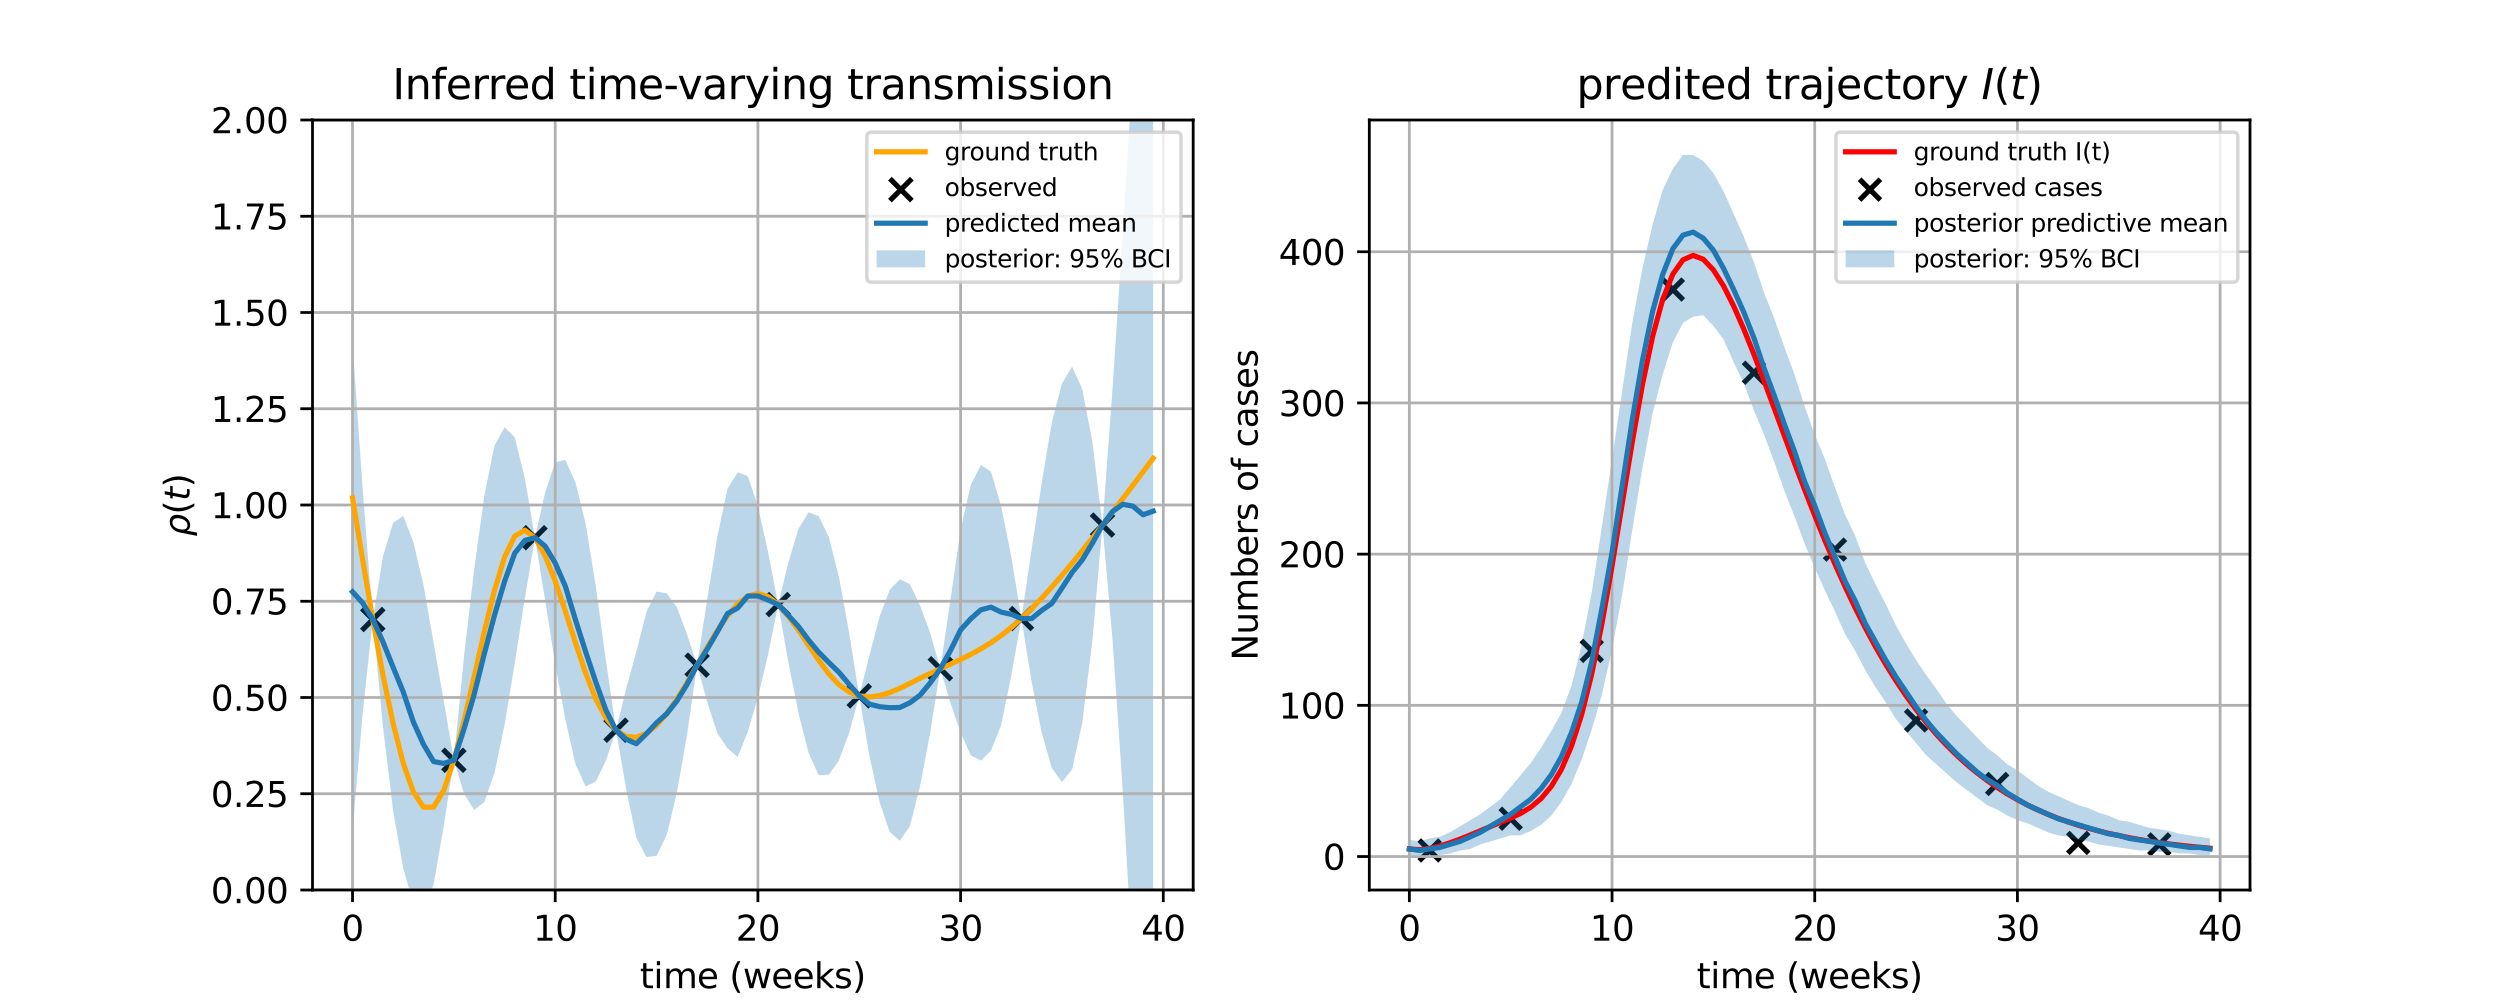 <?xml version="1.0" encoding="utf-8" standalone="no"?>
<!DOCTYPE svg PUBLIC "-//W3C//DTD SVG 1.1//EN"
  "http://www.w3.org/Graphics/SVG/1.1/DTD/svg11.dtd">
<svg xmlns:xlink="http://www.w3.org/1999/xlink" width="720pt" height="288pt" viewBox="0 0 720 288" xmlns="http://www.w3.org/2000/svg" version="1.1">
 <defs>
  <style type="text/css">*{stroke-linejoin: round; stroke-linecap: butt}</style>
 </defs>
 <g id="figure_1">
  <g id="patch_1">
   <path d="M 0 288 
L 720 288 
L 720 0 
L 0 0 
z
" style="fill: #ffffff"/>
  </g>
  <g id="axes_1">
   <g id="patch_2">
    <path d="M 90 256.32 
L 343.636 256.32 
L 343.636 34.56 
L 90 34.56 
z
" style="fill: #ffffff"/>
   </g>
   <g id="PathCollection_1">
    <defs>
     <path id="mdd9e8ba232" d="M -3.162 3.162 
L 3.162 -3.162 
M -3.162 -3.162 
L 3.162 3.162 
" style="stroke: #000000; stroke-width: 1.5"/>
    </defs>
    <g clip-path="url(#p75d916a84f)">
     <use xlink:href="#mdd9e8ba232" x="107.366" y="178.416" style="stroke: #000000; stroke-width: 1.5"/>
     <use xlink:href="#mdd9e8ba232" x="130.716" y="218.957" style="stroke: #000000; stroke-width: 1.5"/>
     <use xlink:href="#mdd9e8ba232" x="154.066" y="154.861" style="stroke: #000000; stroke-width: 1.5"/>
     <use xlink:href="#mdd9e8ba232" x="177.416" y="210.295" style="stroke: #000000; stroke-width: 1.5"/>
     <use xlink:href="#mdd9e8ba232" x="200.765" y="191.567" style="stroke: #000000; stroke-width: 1.5"/>
     <use xlink:href="#mdd9e8ba232" x="224.115" y="174.123" style="stroke: #000000; stroke-width: 1.5"/>
     <use xlink:href="#mdd9e8ba232" x="247.465" y="200.414" style="stroke: #000000; stroke-width: 1.5"/>
     <use xlink:href="#mdd9e8ba232" x="270.814" y="192.61" style="stroke: #000000; stroke-width: 1.5"/>
     <use xlink:href="#mdd9e8ba232" x="294.164" y="178.14" style="stroke: #000000; stroke-width: 1.5"/>
     <use xlink:href="#mdd9e8ba232" x="317.514" y="151.226" style="stroke: #000000; stroke-width: 1.5"/>
    </g>
   </g>
   <g id="PolyCollection_1">
    <path d="M 101.529 239.373 
L 101.529 239.373 
L 104.448 205.551 
L 107.366 178.416 
L 110.285 209.186 
L 113.204 233.424 
L 116.123 250.047 
L 119.041 260.272 
L 121.96 261.107 
L 124.879 254.778 
L 127.797 237.913 
L 130.716 218.957 
L 133.635 228.569 
L 136.554 233.286 
L 139.472 230.984 
L 142.391 222.701 
L 145.31 208.783 
L 148.228 191.134 
L 151.147 172.342 
L 154.066 154.861 
L 156.985 172.831 
L 159.903 191.337 
L 162.822 207.196 
L 165.741 220.096 
L 168.659 226.518 
L 171.578 225.072 
L 174.497 219.108 
L 177.416 210.295 
L 180.334 227.317 
L 183.253 241.234 
L 186.172 246.827 
L 189.09 246.499 
L 192.009 240.492 
L 194.928 228.409 
L 197.847 211.739 
L 200.765 191.567 
L 203.684 202.202 
L 206.603 211.208 
L 209.521 215.513 
L 212.44 218.009 
L 215.359 210.807 
L 218.278 200.889 
L 221.196 188.523 
L 224.115 174.123 
L 227.034 190.704 
L 229.952 205.339 
L 232.871 216.831 
L 235.79 223.275 
L 238.709 223.109 
L 241.627 218.972 
L 244.546 211.087 
L 247.465 200.414 
L 250.383 217.625 
L 253.302 230.972 
L 256.221 239.597 
L 259.14 242.174 
L 262.058 237.901 
L 264.977 226.431 
L 267.896 211.031 
L 270.814 192.61 
L 273.733 202.452 
L 276.652 211.006 
L 279.571 217.501 
L 282.489 219.08 
L 285.408 216.177 
L 288.327 208.825 
L 291.245 194.613 
L 294.164 178.14 
L 297.083 196.241 
L 300.002 210.994 
L 302.92 221.213 
L 305.839 225.239 
L 308.758 221.619 
L 311.676 208.299 
L 314.595 184.66 
L 317.514 151.226 
L 320.433 184.582 
L 323.351 227.7 
L 326.27 278.224 
L 329.189 330.247 
L 332.107 378.73 
L 332.107 378.73 
L 332.107 -81.171 
L 329.189 -28.988 
L 326.27 19.783 
L 323.351 67.227 
L 320.433 111.608 
L 317.514 151.226 
L 314.595 127.079 
L 311.676 111.978 
L 308.758 105.593 
L 305.839 110.455 
L 302.92 121.671 
L 300.002 139.142 
L 297.083 158.328 
L 294.164 178.14 
L 291.245 160.303 
L 288.327 145.73 
L 285.408 135.845 
L 282.489 133.904 
L 279.571 139.718 
L 276.652 152.501 
L 273.733 172.688 
L 270.814 192.61 
L 267.896 182.304 
L 264.977 174.388 
L 262.058 168.248 
L 259.14 166.83 
L 256.221 169.883 
L 253.302 177.608 
L 250.383 188.801 
L 247.465 200.414 
L 244.546 182.228 
L 241.627 166.186 
L 238.709 154.68 
L 235.79 148.612 
L 232.871 147.552 
L 229.952 152.3 
L 227.034 162.046 
L 224.115 174.123 
L 221.196 158.952 
L 218.278 145.819 
L 215.359 137.124 
L 212.44 136.012 
L 209.521 140.763 
L 206.603 154.477 
L 203.684 172.598 
L 200.765 191.567 
L 197.847 182.611 
L 194.928 174.83 
L 192.009 170.892 
L 189.09 170.38 
L 186.172 176.222 
L 183.253 187.737 
L 180.334 198.291 
L 177.416 210.295 
L 174.497 190.192 
L 171.578 168.708 
L 168.659 150.859 
L 165.741 138.964 
L 162.822 132.443 
L 159.903 133.11 
L 156.985 141.885 
L 154.066 154.861 
L 151.147 137.67 
L 148.228 125.907 
L 145.31 123.066 
L 142.391 128.367 
L 139.472 142.827 
L 136.554 164 
L 133.635 189.012 
L 130.716 218.957 
L 127.797 201.81 
L 124.879 185.166 
L 121.96 168.485 
L 119.041 156.083 
L 116.123 148.556 
L 113.204 150.607 
L 110.285 160.239 
L 107.366 178.416 
L 104.448 140.834 
L 101.529 98.84 
z
" clip-path="url(#p75d916a84f)" style="fill: #1f77b4; fill-opacity: 0.3"/>
   </g>
   <g id="matplotlib.axis_1">
    <g id="xtick_1">
     <g id="line2d_1">
      <path d="M 101.529 256.32 
L 101.529 34.56 
" clip-path="url(#p75d916a84f)" style="fill: none; stroke: #b0b0b0; stroke-width: 0.8; stroke-linecap: square"/>
     </g>
     <g id="line2d_2">
      <defs>
       <path id="m0b7005e358" d="M 0 0 
L 0 3.5 
" style="stroke: #000000; stroke-width: 0.8"/>
      </defs>
      <g>
       <use xlink:href="#m0b7005e358" x="101.529" y="256.32" style="stroke: #000000; stroke-width: 0.8"/>
      </g>
     </g>
     <g id="text_1">
      <!-- 0 -->
      <g transform="translate(98.348 270.918) scale(0.1 -0.1)">
       <defs>
        <path id="DejaVuSans-30" d="M 2034 4250 
Q 1547 4250 1301 3770 
Q 1056 3291 1056 2328 
Q 1056 1369 1301 889 
Q 1547 409 2034 409 
Q 2525 409 2770 889 
Q 3016 1369 3016 2328 
Q 3016 3291 2770 3770 
Q 2525 4250 2034 4250 
z
M 2034 4750 
Q 2819 4750 3233 4129 
Q 3647 3509 3647 2328 
Q 3647 1150 3233 529 
Q 2819 -91 2034 -91 
Q 1250 -91 836 529 
Q 422 1150 422 2328 
Q 422 3509 836 4129 
Q 1250 4750 2034 4750 
z
" transform="scale(0.016)"/>
       </defs>
       <use xlink:href="#DejaVuSans-30"/>
      </g>
     </g>
    </g>
    <g id="xtick_2">
     <g id="line2d_3">
      <path d="M 159.903 256.32 
L 159.903 34.56 
" clip-path="url(#p75d916a84f)" style="fill: none; stroke: #b0b0b0; stroke-width: 0.8; stroke-linecap: square"/>
     </g>
     <g id="line2d_4">
      <g>
       <use xlink:href="#m0b7005e358" x="159.903" y="256.32" style="stroke: #000000; stroke-width: 0.8"/>
      </g>
     </g>
     <g id="text_2">
      <!-- 10 -->
      <g transform="translate(153.541 270.918) scale(0.1 -0.1)">
       <defs>
        <path id="DejaVuSans-31" d="M 794 531 
L 1825 531 
L 1825 4091 
L 703 3866 
L 703 4441 
L 1819 4666 
L 2450 4666 
L 2450 531 
L 3481 531 
L 3481 0 
L 794 0 
L 794 531 
z
" transform="scale(0.016)"/>
       </defs>
       <use xlink:href="#DejaVuSans-31"/>
       <use xlink:href="#DejaVuSans-30" x="63.623"/>
      </g>
     </g>
    </g>
    <g id="xtick_3">
     <g id="line2d_5">
      <path d="M 218.278 256.32 
L 218.278 34.56 
" clip-path="url(#p75d916a84f)" style="fill: none; stroke: #b0b0b0; stroke-width: 0.8; stroke-linecap: square"/>
     </g>
     <g id="line2d_6">
      <g>
       <use xlink:href="#m0b7005e358" x="218.278" y="256.32" style="stroke: #000000; stroke-width: 0.8"/>
      </g>
     </g>
     <g id="text_3">
      <!-- 20 -->
      <g transform="translate(211.915 270.918) scale(0.1 -0.1)">
       <defs>
        <path id="DejaVuSans-32" d="M 1228 531 
L 3431 531 
L 3431 0 
L 469 0 
L 469 531 
Q 828 903 1448 1529 
Q 2069 2156 2228 2338 
Q 2531 2678 2651 2914 
Q 2772 3150 2772 3378 
Q 2772 3750 2511 3984 
Q 2250 4219 1831 4219 
Q 1534 4219 1204 4116 
Q 875 4013 500 3803 
L 500 4441 
Q 881 4594 1212 4672 
Q 1544 4750 1819 4750 
Q 2544 4750 2975 4387 
Q 3406 4025 3406 3419 
Q 3406 3131 3298 2873 
Q 3191 2616 2906 2266 
Q 2828 2175 2409 1742 
Q 1991 1309 1228 531 
z
" transform="scale(0.016)"/>
       </defs>
       <use xlink:href="#DejaVuSans-32"/>
       <use xlink:href="#DejaVuSans-30" x="63.623"/>
      </g>
     </g>
    </g>
    <g id="xtick_4">
     <g id="line2d_7">
      <path d="M 276.652 256.32 
L 276.652 34.56 
" clip-path="url(#p75d916a84f)" style="fill: none; stroke: #b0b0b0; stroke-width: 0.8; stroke-linecap: square"/>
     </g>
     <g id="line2d_8">
      <g>
       <use xlink:href="#m0b7005e358" x="276.652" y="256.32" style="stroke: #000000; stroke-width: 0.8"/>
      </g>
     </g>
     <g id="text_4">
      <!-- 30 -->
      <g transform="translate(270.289 270.918) scale(0.1 -0.1)">
       <defs>
        <path id="DejaVuSans-33" d="M 2597 2516 
Q 3050 2419 3304 2112 
Q 3559 1806 3559 1356 
Q 3559 666 3084 287 
Q 2609 -91 1734 -91 
Q 1441 -91 1130 -33 
Q 819 25 488 141 
L 488 750 
Q 750 597 1062 519 
Q 1375 441 1716 441 
Q 2309 441 2620 675 
Q 2931 909 2931 1356 
Q 2931 1769 2642 2001 
Q 2353 2234 1838 2234 
L 1294 2234 
L 1294 2753 
L 1863 2753 
Q 2328 2753 2575 2939 
Q 2822 3125 2822 3475 
Q 2822 3834 2567 4026 
Q 2313 4219 1838 4219 
Q 1578 4219 1281 4162 
Q 984 4106 628 3988 
L 628 4550 
Q 988 4650 1302 4700 
Q 1616 4750 1894 4750 
Q 2613 4750 3031 4423 
Q 3450 4097 3450 3541 
Q 3450 3153 3228 2886 
Q 3006 2619 2597 2516 
z
" transform="scale(0.016)"/>
       </defs>
       <use xlink:href="#DejaVuSans-33"/>
       <use xlink:href="#DejaVuSans-30" x="63.623"/>
      </g>
     </g>
    </g>
    <g id="xtick_5">
     <g id="line2d_9">
      <path d="M 335.026 256.32 
L 335.026 34.56 
" clip-path="url(#p75d916a84f)" style="fill: none; stroke: #b0b0b0; stroke-width: 0.8; stroke-linecap: square"/>
     </g>
     <g id="line2d_10">
      <g>
       <use xlink:href="#m0b7005e358" x="335.026" y="256.32" style="stroke: #000000; stroke-width: 0.8"/>
      </g>
     </g>
     <g id="text_5">
      <!-- 40 -->
      <g transform="translate(328.664 270.918) scale(0.1 -0.1)">
       <defs>
        <path id="DejaVuSans-34" d="M 2419 4116 
L 825 1625 
L 2419 1625 
L 2419 4116 
z
M 2253 4666 
L 3047 4666 
L 3047 1625 
L 3713 1625 
L 3713 1100 
L 3047 1100 
L 3047 0 
L 2419 0 
L 2419 1100 
L 313 1100 
L 313 1709 
L 2253 4666 
z
" transform="scale(0.016)"/>
       </defs>
       <use xlink:href="#DejaVuSans-34"/>
       <use xlink:href="#DejaVuSans-30" x="63.623"/>
      </g>
     </g>
    </g>
    <g id="text_6">
     <!-- time (weeks) -->
     <g transform="translate(184.289 284.597) scale(0.1 -0.1)">
      <defs>
       <path id="DejaVuSans-74" d="M 1172 4494 
L 1172 3500 
L 2356 3500 
L 2356 3053 
L 1172 3053 
L 1172 1153 
Q 1172 725 1289 603 
Q 1406 481 1766 481 
L 2356 481 
L 2356 0 
L 1766 0 
Q 1100 0 847 248 
Q 594 497 594 1153 
L 594 3053 
L 172 3053 
L 172 3500 
L 594 3500 
L 594 4494 
L 1172 4494 
z
" transform="scale(0.016)"/>
       <path id="DejaVuSans-69" d="M 603 3500 
L 1178 3500 
L 1178 0 
L 603 0 
L 603 3500 
z
M 603 4863 
L 1178 4863 
L 1178 4134 
L 603 4134 
L 603 4863 
z
" transform="scale(0.016)"/>
       <path id="DejaVuSans-6d" d="M 3328 2828 
Q 3544 3216 3844 3400 
Q 4144 3584 4550 3584 
Q 5097 3584 5394 3201 
Q 5691 2819 5691 2113 
L 5691 0 
L 5113 0 
L 5113 2094 
Q 5113 2597 4934 2840 
Q 4756 3084 4391 3084 
Q 3944 3084 3684 2787 
Q 3425 2491 3425 1978 
L 3425 0 
L 2847 0 
L 2847 2094 
Q 2847 2600 2669 2842 
Q 2491 3084 2119 3084 
Q 1678 3084 1418 2786 
Q 1159 2488 1159 1978 
L 1159 0 
L 581 0 
L 581 3500 
L 1159 3500 
L 1159 2956 
Q 1356 3278 1631 3431 
Q 1906 3584 2284 3584 
Q 2666 3584 2933 3390 
Q 3200 3197 3328 2828 
z
" transform="scale(0.016)"/>
       <path id="DejaVuSans-65" d="M 3597 1894 
L 3597 1613 
L 953 1613 
Q 991 1019 1311 708 
Q 1631 397 2203 397 
Q 2534 397 2845 478 
Q 3156 559 3463 722 
L 3463 178 
Q 3153 47 2828 -22 
Q 2503 -91 2169 -91 
Q 1331 -91 842 396 
Q 353 884 353 1716 
Q 353 2575 817 3079 
Q 1281 3584 2069 3584 
Q 2775 3584 3186 3129 
Q 3597 2675 3597 1894 
z
M 3022 2063 
Q 3016 2534 2758 2815 
Q 2500 3097 2075 3097 
Q 1594 3097 1305 2825 
Q 1016 2553 972 2059 
L 3022 2063 
z
" transform="scale(0.016)"/>
       <path id="DejaVuSans-20" transform="scale(0.016)"/>
       <path id="DejaVuSans-28" d="M 1984 4856 
Q 1566 4138 1362 3434 
Q 1159 2731 1159 2009 
Q 1159 1288 1364 580 
Q 1569 -128 1984 -844 
L 1484 -844 
Q 1016 -109 783 600 
Q 550 1309 550 2009 
Q 550 2706 781 3412 
Q 1013 4119 1484 4856 
L 1984 4856 
z
" transform="scale(0.016)"/>
       <path id="DejaVuSans-77" d="M 269 3500 
L 844 3500 
L 1563 769 
L 2278 3500 
L 2956 3500 
L 3675 769 
L 4391 3500 
L 4966 3500 
L 4050 0 
L 3372 0 
L 2619 2869 
L 1863 0 
L 1184 0 
L 269 3500 
z
" transform="scale(0.016)"/>
       <path id="DejaVuSans-6b" d="M 581 4863 
L 1159 4863 
L 1159 1991 
L 2875 3500 
L 3609 3500 
L 1753 1863 
L 3688 0 
L 2938 0 
L 1159 1709 
L 1159 0 
L 581 0 
L 581 4863 
z
" transform="scale(0.016)"/>
       <path id="DejaVuSans-73" d="M 2834 3397 
L 2834 2853 
Q 2591 2978 2328 3040 
Q 2066 3103 1784 3103 
Q 1356 3103 1142 2972 
Q 928 2841 928 2578 
Q 928 2378 1081 2264 
Q 1234 2150 1697 2047 
L 1894 2003 
Q 2506 1872 2764 1633 
Q 3022 1394 3022 966 
Q 3022 478 2636 193 
Q 2250 -91 1575 -91 
Q 1294 -91 989 -36 
Q 684 19 347 128 
L 347 722 
Q 666 556 975 473 
Q 1284 391 1588 391 
Q 1994 391 2212 530 
Q 2431 669 2431 922 
Q 2431 1156 2273 1281 
Q 2116 1406 1581 1522 
L 1381 1569 
Q 847 1681 609 1914 
Q 372 2147 372 2553 
Q 372 3047 722 3315 
Q 1072 3584 1716 3584 
Q 2034 3584 2315 3537 
Q 2597 3491 2834 3397 
z
" transform="scale(0.016)"/>
       <path id="DejaVuSans-29" d="M 513 4856 
L 1013 4856 
Q 1481 4119 1714 3412 
Q 1947 2706 1947 2009 
Q 1947 1309 1714 600 
Q 1481 -109 1013 -844 
L 513 -844 
Q 928 -128 1133 580 
Q 1338 1288 1338 2009 
Q 1338 2731 1133 3434 
Q 928 4138 513 4856 
z
" transform="scale(0.016)"/>
      </defs>
      <use xlink:href="#DejaVuSans-74"/>
      <use xlink:href="#DejaVuSans-69" x="39.209"/>
      <use xlink:href="#DejaVuSans-6d" x="66.992"/>
      <use xlink:href="#DejaVuSans-65" x="164.404"/>
      <use xlink:href="#DejaVuSans-20" x="225.928"/>
      <use xlink:href="#DejaVuSans-28" x="257.715"/>
      <use xlink:href="#DejaVuSans-77" x="296.729"/>
      <use xlink:href="#DejaVuSans-65" x="378.516"/>
      <use xlink:href="#DejaVuSans-65" x="440.039"/>
      <use xlink:href="#DejaVuSans-6b" x="501.562"/>
      <use xlink:href="#DejaVuSans-73" x="559.473"/>
      <use xlink:href="#DejaVuSans-29" x="611.572"/>
     </g>
    </g>
   </g>
   <g id="matplotlib.axis_2">
    <g id="ytick_1">
     <g id="line2d_11">
      <path d="M 90 256.32 
L 343.636 256.32 
" clip-path="url(#p75d916a84f)" style="fill: none; stroke: #b0b0b0; stroke-width: 0.8; stroke-linecap: square"/>
     </g>
     <g id="line2d_12">
      <defs>
       <path id="m31ea1a76d6" d="M 0 0 
L -3.5 0 
" style="stroke: #000000; stroke-width: 0.8"/>
      </defs>
      <g>
       <use xlink:href="#m31ea1a76d6" x="90" y="256.32" style="stroke: #000000; stroke-width: 0.8"/>
      </g>
     </g>
     <g id="text_7">
      <!-- 0.00 -->
      <g transform="translate(60.734 260.119) scale(0.1 -0.1)">
       <defs>
        <path id="DejaVuSans-2e" d="M 684 794 
L 1344 794 
L 1344 0 
L 684 0 
L 684 794 
z
" transform="scale(0.016)"/>
       </defs>
       <use xlink:href="#DejaVuSans-30"/>
       <use xlink:href="#DejaVuSans-2e" x="63.623"/>
       <use xlink:href="#DejaVuSans-30" x="95.41"/>
       <use xlink:href="#DejaVuSans-30" x="159.033"/>
      </g>
     </g>
    </g>
    <g id="ytick_2">
     <g id="line2d_13">
      <path d="M 90 228.6 
L 343.636 228.6 
" clip-path="url(#p75d916a84f)" style="fill: none; stroke: #b0b0b0; stroke-width: 0.8; stroke-linecap: square"/>
     </g>
     <g id="line2d_14">
      <g>
       <use xlink:href="#m31ea1a76d6" x="90" y="228.6" style="stroke: #000000; stroke-width: 0.8"/>
      </g>
     </g>
     <g id="text_8">
      <!-- 0.25 -->
      <g transform="translate(60.734 232.399) scale(0.1 -0.1)">
       <defs>
        <path id="DejaVuSans-35" d="M 691 4666 
L 3169 4666 
L 3169 4134 
L 1269 4134 
L 1269 2991 
Q 1406 3038 1543 3061 
Q 1681 3084 1819 3084 
Q 2600 3084 3056 2656 
Q 3513 2228 3513 1497 
Q 3513 744 3044 326 
Q 2575 -91 1722 -91 
Q 1428 -91 1123 -41 
Q 819 9 494 109 
L 494 744 
Q 775 591 1075 516 
Q 1375 441 1709 441 
Q 2250 441 2565 725 
Q 2881 1009 2881 1497 
Q 2881 1984 2565 2268 
Q 2250 2553 1709 2553 
Q 1456 2553 1204 2497 
Q 953 2441 691 2322 
L 691 4666 
z
" transform="scale(0.016)"/>
       </defs>
       <use xlink:href="#DejaVuSans-30"/>
       <use xlink:href="#DejaVuSans-2e" x="63.623"/>
       <use xlink:href="#DejaVuSans-32" x="95.41"/>
       <use xlink:href="#DejaVuSans-35" x="159.033"/>
      </g>
     </g>
    </g>
    <g id="ytick_3">
     <g id="line2d_15">
      <path d="M 90 200.88 
L 343.636 200.88 
" clip-path="url(#p75d916a84f)" style="fill: none; stroke: #b0b0b0; stroke-width: 0.8; stroke-linecap: square"/>
     </g>
     <g id="line2d_16">
      <g>
       <use xlink:href="#m31ea1a76d6" x="90" y="200.88" style="stroke: #000000; stroke-width: 0.8"/>
      </g>
     </g>
     <g id="text_9">
      <!-- 0.50 -->
      <g transform="translate(60.734 204.679) scale(0.1 -0.1)">
       <use xlink:href="#DejaVuSans-30"/>
       <use xlink:href="#DejaVuSans-2e" x="63.623"/>
       <use xlink:href="#DejaVuSans-35" x="95.41"/>
       <use xlink:href="#DejaVuSans-30" x="159.033"/>
      </g>
     </g>
    </g>
    <g id="ytick_4">
     <g id="line2d_17">
      <path d="M 90 173.16 
L 343.636 173.16 
" clip-path="url(#p75d916a84f)" style="fill: none; stroke: #b0b0b0; stroke-width: 0.8; stroke-linecap: square"/>
     </g>
     <g id="line2d_18">
      <g>
       <use xlink:href="#m31ea1a76d6" x="90" y="173.16" style="stroke: #000000; stroke-width: 0.8"/>
      </g>
     </g>
     <g id="text_10">
      <!-- 0.75 -->
      <g transform="translate(60.734 176.959) scale(0.1 -0.1)">
       <defs>
        <path id="DejaVuSans-37" d="M 525 4666 
L 3525 4666 
L 3525 4397 
L 1831 0 
L 1172 0 
L 2766 4134 
L 525 4134 
L 525 4666 
z
" transform="scale(0.016)"/>
       </defs>
       <use xlink:href="#DejaVuSans-30"/>
       <use xlink:href="#DejaVuSans-2e" x="63.623"/>
       <use xlink:href="#DejaVuSans-37" x="95.41"/>
       <use xlink:href="#DejaVuSans-35" x="159.033"/>
      </g>
     </g>
    </g>
    <g id="ytick_5">
     <g id="line2d_19">
      <path d="M 90 145.44 
L 343.636 145.44 
" clip-path="url(#p75d916a84f)" style="fill: none; stroke: #b0b0b0; stroke-width: 0.8; stroke-linecap: square"/>
     </g>
     <g id="line2d_20">
      <g>
       <use xlink:href="#m31ea1a76d6" x="90" y="145.44" style="stroke: #000000; stroke-width: 0.8"/>
      </g>
     </g>
     <g id="text_11">
      <!-- 1.00 -->
      <g transform="translate(60.734 149.239) scale(0.1 -0.1)">
       <use xlink:href="#DejaVuSans-31"/>
       <use xlink:href="#DejaVuSans-2e" x="63.623"/>
       <use xlink:href="#DejaVuSans-30" x="95.41"/>
       <use xlink:href="#DejaVuSans-30" x="159.033"/>
      </g>
     </g>
    </g>
    <g id="ytick_6">
     <g id="line2d_21">
      <path d="M 90 117.72 
L 343.636 117.72 
" clip-path="url(#p75d916a84f)" style="fill: none; stroke: #b0b0b0; stroke-width: 0.8; stroke-linecap: square"/>
     </g>
     <g id="line2d_22">
      <g>
       <use xlink:href="#m31ea1a76d6" x="90" y="117.72" style="stroke: #000000; stroke-width: 0.8"/>
      </g>
     </g>
     <g id="text_12">
      <!-- 1.25 -->
      <g transform="translate(60.734 121.519) scale(0.1 -0.1)">
       <use xlink:href="#DejaVuSans-31"/>
       <use xlink:href="#DejaVuSans-2e" x="63.623"/>
       <use xlink:href="#DejaVuSans-32" x="95.41"/>
       <use xlink:href="#DejaVuSans-35" x="159.033"/>
      </g>
     </g>
    </g>
    <g id="ytick_7">
     <g id="line2d_23">
      <path d="M 90 90 
L 343.636 90 
" clip-path="url(#p75d916a84f)" style="fill: none; stroke: #b0b0b0; stroke-width: 0.8; stroke-linecap: square"/>
     </g>
     <g id="line2d_24">
      <g>
       <use xlink:href="#m31ea1a76d6" x="90" y="90" style="stroke: #000000; stroke-width: 0.8"/>
      </g>
     </g>
     <g id="text_13">
      <!-- 1.50 -->
      <g transform="translate(60.734 93.799) scale(0.1 -0.1)">
       <use xlink:href="#DejaVuSans-31"/>
       <use xlink:href="#DejaVuSans-2e" x="63.623"/>
       <use xlink:href="#DejaVuSans-35" x="95.41"/>
       <use xlink:href="#DejaVuSans-30" x="159.033"/>
      </g>
     </g>
    </g>
    <g id="ytick_8">
     <g id="line2d_25">
      <path d="M 90 62.28 
L 343.636 62.28 
" clip-path="url(#p75d916a84f)" style="fill: none; stroke: #b0b0b0; stroke-width: 0.8; stroke-linecap: square"/>
     </g>
     <g id="line2d_26">
      <g>
       <use xlink:href="#m31ea1a76d6" x="90" y="62.28" style="stroke: #000000; stroke-width: 0.8"/>
      </g>
     </g>
     <g id="text_14">
      <!-- 1.75 -->
      <g transform="translate(60.734 66.079) scale(0.1 -0.1)">
       <use xlink:href="#DejaVuSans-31"/>
       <use xlink:href="#DejaVuSans-2e" x="63.623"/>
       <use xlink:href="#DejaVuSans-37" x="95.41"/>
       <use xlink:href="#DejaVuSans-35" x="159.033"/>
      </g>
     </g>
    </g>
    <g id="ytick_9">
     <g id="line2d_27">
      <path d="M 90 34.56 
L 343.636 34.56 
" clip-path="url(#p75d916a84f)" style="fill: none; stroke: #b0b0b0; stroke-width: 0.8; stroke-linecap: square"/>
     </g>
     <g id="line2d_28">
      <g>
       <use xlink:href="#m31ea1a76d6" x="90" y="34.56" style="stroke: #000000; stroke-width: 0.8"/>
      </g>
     </g>
     <g id="text_15">
      <!-- 2.00 -->
      <g transform="translate(60.734 38.359) scale(0.1 -0.1)">
       <use xlink:href="#DejaVuSans-32"/>
       <use xlink:href="#DejaVuSans-2e" x="63.623"/>
       <use xlink:href="#DejaVuSans-30" x="95.41"/>
       <use xlink:href="#DejaVuSans-30" x="159.033"/>
      </g>
     </g>
    </g>
    <g id="text_16">
     <!-- $\rho(t)$ -->
     <g transform="translate(54.634 154.49) rotate(-90) scale(0.1 -0.1)">
      <defs>
       <path id="DejaVuSans-Oblique-3c1" d="M 1203 2875 
Q 1453 3194 1981 3475 
Q 2188 3584 2756 3584 
Q 3394 3584 3694 3078 
Q 3994 2572 3834 1747 
Q 3672 922 3175 415 
Q 2678 -91 2041 -91 
Q 1656 -91 1409 63 
Q 1163 213 1044 525 
L 681 -1331 
L 103 -1331 
L 697 1716 
Q 838 2438 1203 2875 
z
M 3238 1747 
Q 3359 2381 3169 2744 
Q 2978 3103 2522 3103 
Q 2066 3103 1734 2744 
Q 1403 2381 1281 1747 
Q 1156 1113 1347 750 
Q 1538 391 1994 391 
Q 2450 391 2781 750 
Q 3113 1113 3238 1747 
z
" transform="scale(0.016)"/>
       <path id="DejaVuSans-Oblique-74" d="M 2706 3500 
L 2619 3053 
L 1472 3053 
L 1100 1153 
Q 1081 1047 1072 975 
Q 1063 903 1063 863 
Q 1063 663 1183 572 
Q 1303 481 1569 481 
L 2150 481 
L 2053 0 
L 1503 0 
Q 991 0 739 200 
Q 488 400 488 806 
Q 488 878 497 964 
Q 506 1050 525 1153 
L 897 3053 
L 409 3053 
L 500 3500 
L 978 3500 
L 1172 4494 
L 1747 4494 
L 1556 3500 
L 2706 3500 
z
" transform="scale(0.016)"/>
      </defs>
      <use xlink:href="#DejaVuSans-Oblique-3c1" transform="translate(0 0.125)"/>
      <use xlink:href="#DejaVuSans-28" transform="translate(63.477 0.125)"/>
      <use xlink:href="#DejaVuSans-Oblique-74" transform="translate(102.49 0.125)"/>
      <use xlink:href="#DejaVuSans-29" transform="translate(141.699 0.125)"/>
     </g>
    </g>
   </g>
   <g id="line2d_29">
    <path d="M 101.529 143.408 
L 104.448 161.231 
L 107.366 178.416 
L 110.285 194.327 
L 113.204 208.325 
L 116.123 219.774 
L 119.041 228.036 
L 121.96 232.474 
L 124.879 232.45 
L 127.797 227.639 
L 130.716 218.957 
L 133.635 207.634 
L 136.554 194.898 
L 139.472 181.979 
L 142.391 170.105 
L 145.31 160.506 
L 148.228 154.41 
L 151.147 152.698 
L 154.066 154.861 
L 156.985 160.044 
L 159.903 167.389 
L 162.822 176.039 
L 165.741 185.14 
L 168.659 193.833 
L 171.578 201.262 
L 174.497 206.746 
L 177.416 210.295 
L 180.334 212.097 
L 183.253 212.337 
L 186.172 211.202 
L 189.09 208.878 
L 192.009 205.551 
L 194.928 201.408 
L 197.847 196.652 
L 200.765 191.567 
L 203.684 186.451 
L 206.603 181.606 
L 209.521 177.33 
L 212.44 173.925 
L 215.359 171.689 
L 218.278 170.924 
L 221.196 171.82 
L 224.115 174.123 
L 227.034 177.471 
L 229.952 181.503 
L 232.871 185.854 
L 235.79 190.163 
L 238.709 194.067 
L 241.627 197.203 
L 244.546 199.296 
L 247.465 200.414 
L 250.383 200.711 
L 253.302 200.345 
L 256.221 199.469 
L 259.14 198.239 
L 262.058 196.81 
L 264.977 195.338 
L 267.896 193.943 
L 270.814 192.61 
L 273.733 191.286 
L 276.652 189.921 
L 279.571 188.465 
L 282.489 186.867 
L 285.408 185.076 
L 288.327 183.04 
L 291.245 180.723 
L 294.164 178.14 
L 297.083 175.318 
L 300.002 172.286 
L 302.92 169.071 
L 305.839 165.703 
L 308.758 162.209 
L 311.676 158.617 
L 314.595 154.952 
L 317.514 151.226 
L 320.433 147.448 
L 323.351 143.626 
L 326.27 139.77 
L 329.189 135.887 
L 332.107 131.987 
" clip-path="url(#p75d916a84f)" style="fill: none; stroke: #ffa500; stroke-width: 1.5; stroke-linecap: square"/>
   </g>
   <g id="line2d_30">
    <path d="M 101.529 170.448 
L 104.448 173.643 
L 107.366 178.416 
L 110.285 184.839 
L 113.204 192.149 
L 116.123 199.246 
L 119.041 207.909 
L 121.96 214.383 
L 124.879 219.334 
L 127.797 219.859 
L 130.716 218.957 
L 133.635 209.947 
L 136.554 199.998 
L 139.472 188.307 
L 142.391 177.24 
L 145.31 167.456 
L 148.228 159.358 
L 151.147 155.644 
L 154.066 154.861 
L 156.985 157.271 
L 159.903 162.169 
L 162.822 168.867 
L 165.741 178.512 
L 168.659 187.701 
L 171.578 196.417 
L 174.497 204.533 
L 177.416 210.295 
L 180.334 212.882 
L 183.253 214.189 
L 186.172 211.328 
L 189.09 208.171 
L 192.009 205.554 
L 194.928 201.884 
L 197.847 197.152 
L 200.765 191.567 
L 203.684 186.961 
L 206.603 181.946 
L 209.521 176.71 
L 212.44 175.126 
L 215.359 171.666 
L 218.278 171.631 
L 221.196 172.789 
L 224.115 174.123 
L 227.034 177.219 
L 229.952 180.429 
L 232.871 184.35 
L 235.79 187.845 
L 238.709 190.8 
L 241.627 193.628 
L 244.546 197.106 
L 247.465 200.414 
L 250.383 202.794 
L 253.302 203.523 
L 256.221 203.812 
L 259.14 203.766 
L 262.058 202.383 
L 264.977 200.213 
L 267.896 196.678 
L 270.814 192.61 
L 273.733 187.351 
L 276.652 181.414 
L 279.571 178.222 
L 282.489 175.636 
L 285.408 174.867 
L 288.327 176.287 
L 291.245 176.918 
L 294.164 178.14 
L 297.083 178.176 
L 300.002 175.811 
L 302.92 173.782 
L 305.839 169.362 
L 308.758 164.882 
L 311.676 161.257 
L 314.595 156.464 
L 317.514 151.226 
L 320.433 147.302 
L 323.351 145.232 
L 326.27 145.772 
L 329.189 148.254 
L 332.107 147.208 
" clip-path="url(#p75d916a84f)" style="fill: none; stroke: #1f77b4; stroke-width: 1.5; stroke-linecap: square"/>
   </g>
   <g id="patch_3">
    <path d="M 90 256.32 
L 90 34.56 
" style="fill: none; stroke: #000000; stroke-width: 0.8; stroke-linejoin: miter; stroke-linecap: square"/>
   </g>
   <g id="patch_4">
    <path d="M 343.636 256.32 
L 343.636 34.56 
" style="fill: none; stroke: #000000; stroke-width: 0.8; stroke-linejoin: miter; stroke-linecap: square"/>
   </g>
   <g id="patch_5">
    <path d="M 90 256.32 
L 343.636 256.32 
" style="fill: none; stroke: #000000; stroke-width: 0.8; stroke-linejoin: miter; stroke-linecap: square"/>
   </g>
   <g id="patch_6">
    <path d="M 90 34.56 
L 343.636 34.56 
" style="fill: none; stroke: #000000; stroke-width: 0.8; stroke-linejoin: miter; stroke-linecap: square"/>
   </g>
   <g id="text_17">
    <!-- Inferred time-varying transmission -->
    <g transform="translate(113.02 28.56) scale(0.12 -0.12)">
     <defs>
      <path id="DejaVuSans-49" d="M 628 4666 
L 1259 4666 
L 1259 0 
L 628 0 
L 628 4666 
z
" transform="scale(0.016)"/>
      <path id="DejaVuSans-6e" d="M 3513 2113 
L 3513 0 
L 2938 0 
L 2938 2094 
Q 2938 2591 2744 2837 
Q 2550 3084 2163 3084 
Q 1697 3084 1428 2787 
Q 1159 2491 1159 1978 
L 1159 0 
L 581 0 
L 581 3500 
L 1159 3500 
L 1159 2956 
Q 1366 3272 1645 3428 
Q 1925 3584 2291 3584 
Q 2894 3584 3203 3211 
Q 3513 2838 3513 2113 
z
" transform="scale(0.016)"/>
      <path id="DejaVuSans-66" d="M 2375 4863 
L 2375 4384 
L 1825 4384 
Q 1516 4384 1395 4259 
Q 1275 4134 1275 3809 
L 1275 3500 
L 2222 3500 
L 2222 3053 
L 1275 3053 
L 1275 0 
L 697 0 
L 697 3053 
L 147 3053 
L 147 3500 
L 697 3500 
L 697 3744 
Q 697 4328 969 4595 
Q 1241 4863 1831 4863 
L 2375 4863 
z
" transform="scale(0.016)"/>
      <path id="DejaVuSans-72" d="M 2631 2963 
Q 2534 3019 2420 3045 
Q 2306 3072 2169 3072 
Q 1681 3072 1420 2755 
Q 1159 2438 1159 1844 
L 1159 0 
L 581 0 
L 581 3500 
L 1159 3500 
L 1159 2956 
Q 1341 3275 1631 3429 
Q 1922 3584 2338 3584 
Q 2397 3584 2469 3576 
Q 2541 3569 2628 3553 
L 2631 2963 
z
" transform="scale(0.016)"/>
      <path id="DejaVuSans-64" d="M 2906 2969 
L 2906 4863 
L 3481 4863 
L 3481 0 
L 2906 0 
L 2906 525 
Q 2725 213 2448 61 
Q 2172 -91 1784 -91 
Q 1150 -91 751 415 
Q 353 922 353 1747 
Q 353 2572 751 3078 
Q 1150 3584 1784 3584 
Q 2172 3584 2448 3432 
Q 2725 3281 2906 2969 
z
M 947 1747 
Q 947 1113 1208 752 
Q 1469 391 1925 391 
Q 2381 391 2643 752 
Q 2906 1113 2906 1747 
Q 2906 2381 2643 2742 
Q 2381 3103 1925 3103 
Q 1469 3103 1208 2742 
Q 947 2381 947 1747 
z
" transform="scale(0.016)"/>
      <path id="DejaVuSans-2d" d="M 313 2009 
L 1997 2009 
L 1997 1497 
L 313 1497 
L 313 2009 
z
" transform="scale(0.016)"/>
      <path id="DejaVuSans-76" d="M 191 3500 
L 800 3500 
L 1894 563 
L 2988 3500 
L 3597 3500 
L 2284 0 
L 1503 0 
L 191 3500 
z
" transform="scale(0.016)"/>
      <path id="DejaVuSans-61" d="M 2194 1759 
Q 1497 1759 1228 1600 
Q 959 1441 959 1056 
Q 959 750 1161 570 
Q 1363 391 1709 391 
Q 2188 391 2477 730 
Q 2766 1069 2766 1631 
L 2766 1759 
L 2194 1759 
z
M 3341 1997 
L 3341 0 
L 2766 0 
L 2766 531 
Q 2569 213 2275 61 
Q 1981 -91 1556 -91 
Q 1019 -91 701 211 
Q 384 513 384 1019 
Q 384 1609 779 1909 
Q 1175 2209 1959 2209 
L 2766 2209 
L 2766 2266 
Q 2766 2663 2505 2880 
Q 2244 3097 1772 3097 
Q 1472 3097 1187 3025 
Q 903 2953 641 2809 
L 641 3341 
Q 956 3463 1253 3523 
Q 1550 3584 1831 3584 
Q 2591 3584 2966 3190 
Q 3341 2797 3341 1997 
z
" transform="scale(0.016)"/>
      <path id="DejaVuSans-79" d="M 2059 -325 
Q 1816 -950 1584 -1140 
Q 1353 -1331 966 -1331 
L 506 -1331 
L 506 -850 
L 844 -850 
Q 1081 -850 1212 -737 
Q 1344 -625 1503 -206 
L 1606 56 
L 191 3500 
L 800 3500 
L 1894 763 
L 2988 3500 
L 3597 3500 
L 2059 -325 
z
" transform="scale(0.016)"/>
      <path id="DejaVuSans-67" d="M 2906 1791 
Q 2906 2416 2648 2759 
Q 2391 3103 1925 3103 
Q 1463 3103 1205 2759 
Q 947 2416 947 1791 
Q 947 1169 1205 825 
Q 1463 481 1925 481 
Q 2391 481 2648 825 
Q 2906 1169 2906 1791 
z
M 3481 434 
Q 3481 -459 3084 -895 
Q 2688 -1331 1869 -1331 
Q 1566 -1331 1297 -1286 
Q 1028 -1241 775 -1147 
L 775 -588 
Q 1028 -725 1275 -790 
Q 1522 -856 1778 -856 
Q 2344 -856 2625 -561 
Q 2906 -266 2906 331 
L 2906 616 
Q 2728 306 2450 153 
Q 2172 0 1784 0 
Q 1141 0 747 490 
Q 353 981 353 1791 
Q 353 2603 747 3093 
Q 1141 3584 1784 3584 
Q 2172 3584 2450 3431 
Q 2728 3278 2906 2969 
L 2906 3500 
L 3481 3500 
L 3481 434 
z
" transform="scale(0.016)"/>
      <path id="DejaVuSans-6f" d="M 1959 3097 
Q 1497 3097 1228 2736 
Q 959 2375 959 1747 
Q 959 1119 1226 758 
Q 1494 397 1959 397 
Q 2419 397 2687 759 
Q 2956 1122 2956 1747 
Q 2956 2369 2687 2733 
Q 2419 3097 1959 3097 
z
M 1959 3584 
Q 2709 3584 3137 3096 
Q 3566 2609 3566 1747 
Q 3566 888 3137 398 
Q 2709 -91 1959 -91 
Q 1206 -91 779 398 
Q 353 888 353 1747 
Q 353 2609 779 3096 
Q 1206 3584 1959 3584 
z
" transform="scale(0.016)"/>
     </defs>
     <use xlink:href="#DejaVuSans-49"/>
     <use xlink:href="#DejaVuSans-6e" x="29.492"/>
     <use xlink:href="#DejaVuSans-66" x="92.871"/>
     <use xlink:href="#DejaVuSans-65" x="128.076"/>
     <use xlink:href="#DejaVuSans-72" x="189.6"/>
     <use xlink:href="#DejaVuSans-72" x="228.963"/>
     <use xlink:href="#DejaVuSans-65" x="267.826"/>
     <use xlink:href="#DejaVuSans-64" x="329.35"/>
     <use xlink:href="#DejaVuSans-20" x="392.826"/>
     <use xlink:href="#DejaVuSans-74" x="424.613"/>
     <use xlink:href="#DejaVuSans-69" x="463.822"/>
     <use xlink:href="#DejaVuSans-6d" x="491.605"/>
     <use xlink:href="#DejaVuSans-65" x="589.018"/>
     <use xlink:href="#DejaVuSans-2d" x="650.541"/>
     <use xlink:href="#DejaVuSans-76" x="684"/>
     <use xlink:href="#DejaVuSans-61" x="743.18"/>
     <use xlink:href="#DejaVuSans-72" x="804.459"/>
     <use xlink:href="#DejaVuSans-79" x="845.572"/>
     <use xlink:href="#DejaVuSans-69" x="904.752"/>
     <use xlink:href="#DejaVuSans-6e" x="932.535"/>
     <use xlink:href="#DejaVuSans-67" x="995.914"/>
     <use xlink:href="#DejaVuSans-20" x="1059.391"/>
     <use xlink:href="#DejaVuSans-74" x="1091.178"/>
     <use xlink:href="#DejaVuSans-72" x="1130.387"/>
     <use xlink:href="#DejaVuSans-61" x="1171.5"/>
     <use xlink:href="#DejaVuSans-6e" x="1232.779"/>
     <use xlink:href="#DejaVuSans-73" x="1296.158"/>
     <use xlink:href="#DejaVuSans-6d" x="1348.258"/>
     <use xlink:href="#DejaVuSans-69" x="1445.67"/>
     <use xlink:href="#DejaVuSans-73" x="1473.453"/>
     <use xlink:href="#DejaVuSans-73" x="1525.553"/>
     <use xlink:href="#DejaVuSans-69" x="1577.652"/>
     <use xlink:href="#DejaVuSans-6f" x="1605.436"/>
     <use xlink:href="#DejaVuSans-6e" x="1666.617"/>
    </g>
   </g>
   <g id="legend_1">
    <g id="patch_7">
     <path d="M 251.052 81.259 
L 338.736 81.259 
Q 340.136 81.259 340.136 79.859 
L 340.136 39.46 
Q 340.136 38.06 338.736 38.06 
L 251.052 38.06 
Q 249.652 38.06 249.652 39.46 
L 249.652 79.859 
Q 249.652 81.259 251.052 81.259 
z
" style="fill: #ffffff; opacity: 0.8; stroke: #cccccc; stroke-linejoin: miter"/>
    </g>
    <g id="line2d_31">
     <path d="M 252.452 43.729 
L 259.452 43.729 
L 266.452 43.729 
" style="fill: none; stroke: #ffa500; stroke-width: 1.5; stroke-linecap: square"/>
    </g>
    <g id="text_18">
     <!-- ground truth -->
     <g transform="translate(272.052 46.179) scale(0.07 -0.07)">
      <defs>
       <path id="DejaVuSans-75" d="M 544 1381 
L 544 3500 
L 1119 3500 
L 1119 1403 
Q 1119 906 1312 657 
Q 1506 409 1894 409 
Q 2359 409 2629 706 
Q 2900 1003 2900 1516 
L 2900 3500 
L 3475 3500 
L 3475 0 
L 2900 0 
L 2900 538 
Q 2691 219 2414 64 
Q 2138 -91 1772 -91 
Q 1169 -91 856 284 
Q 544 659 544 1381 
z
M 1991 3584 
L 1991 3584 
z
" transform="scale(0.016)"/>
       <path id="DejaVuSans-68" d="M 3513 2113 
L 3513 0 
L 2938 0 
L 2938 2094 
Q 2938 2591 2744 2837 
Q 2550 3084 2163 3084 
Q 1697 3084 1428 2787 
Q 1159 2491 1159 1978 
L 1159 0 
L 581 0 
L 581 4863 
L 1159 4863 
L 1159 2956 
Q 1366 3272 1645 3428 
Q 1925 3584 2291 3584 
Q 2894 3584 3203 3211 
Q 3513 2838 3513 2113 
z
" transform="scale(0.016)"/>
      </defs>
      <use xlink:href="#DejaVuSans-67"/>
      <use xlink:href="#DejaVuSans-72" x="63.477"/>
      <use xlink:href="#DejaVuSans-6f" x="102.34"/>
      <use xlink:href="#DejaVuSans-75" x="163.521"/>
      <use xlink:href="#DejaVuSans-6e" x="226.9"/>
      <use xlink:href="#DejaVuSans-64" x="290.279"/>
      <use xlink:href="#DejaVuSans-20" x="353.756"/>
      <use xlink:href="#DejaVuSans-74" x="385.543"/>
      <use xlink:href="#DejaVuSans-72" x="424.752"/>
      <use xlink:href="#DejaVuSans-75" x="465.865"/>
      <use xlink:href="#DejaVuSans-74" x="529.244"/>
      <use xlink:href="#DejaVuSans-68" x="568.453"/>
     </g>
    </g>
    <g id="PathCollection_2">
     <g>
      <use xlink:href="#mdd9e8ba232" x="259.452" y="54.616" style="stroke: #000000; stroke-width: 1.5"/>
     </g>
    </g>
    <g id="text_19">
     <!-- observed -->
     <g transform="translate(272.052 56.454) scale(0.07 -0.07)">
      <defs>
       <path id="DejaVuSans-62" d="M 3116 1747 
Q 3116 2381 2855 2742 
Q 2594 3103 2138 3103 
Q 1681 3103 1420 2742 
Q 1159 2381 1159 1747 
Q 1159 1113 1420 752 
Q 1681 391 2138 391 
Q 2594 391 2855 752 
Q 3116 1113 3116 1747 
z
M 1159 2969 
Q 1341 3281 1617 3432 
Q 1894 3584 2278 3584 
Q 2916 3584 3314 3078 
Q 3713 2572 3713 1747 
Q 3713 922 3314 415 
Q 2916 -91 2278 -91 
Q 1894 -91 1617 61 
Q 1341 213 1159 525 
L 1159 0 
L 581 0 
L 581 4863 
L 1159 4863 
L 1159 2969 
z
" transform="scale(0.016)"/>
      </defs>
      <use xlink:href="#DejaVuSans-6f"/>
      <use xlink:href="#DejaVuSans-62" x="61.182"/>
      <use xlink:href="#DejaVuSans-73" x="124.658"/>
      <use xlink:href="#DejaVuSans-65" x="176.758"/>
      <use xlink:href="#DejaVuSans-72" x="238.281"/>
      <use xlink:href="#DejaVuSans-76" x="279.395"/>
      <use xlink:href="#DejaVuSans-65" x="338.574"/>
      <use xlink:href="#DejaVuSans-64" x="400.098"/>
     </g>
    </g>
    <g id="line2d_32">
     <path d="M 252.452 64.278 
L 259.452 64.278 
L 266.452 64.278 
" style="fill: none; stroke: #1f77b4; stroke-width: 1.5; stroke-linecap: square"/>
    </g>
    <g id="text_20">
     <!-- predicted mean -->
     <g transform="translate(272.052 66.728) scale(0.07 -0.07)">
      <defs>
       <path id="DejaVuSans-70" d="M 1159 525 
L 1159 -1331 
L 581 -1331 
L 581 3500 
L 1159 3500 
L 1159 2969 
Q 1341 3281 1617 3432 
Q 1894 3584 2278 3584 
Q 2916 3584 3314 3078 
Q 3713 2572 3713 1747 
Q 3713 922 3314 415 
Q 2916 -91 2278 -91 
Q 1894 -91 1617 61 
Q 1341 213 1159 525 
z
M 3116 1747 
Q 3116 2381 2855 2742 
Q 2594 3103 2138 3103 
Q 1681 3103 1420 2742 
Q 1159 2381 1159 1747 
Q 1159 1113 1420 752 
Q 1681 391 2138 391 
Q 2594 391 2855 752 
Q 3116 1113 3116 1747 
z
" transform="scale(0.016)"/>
       <path id="DejaVuSans-63" d="M 3122 3366 
L 3122 2828 
Q 2878 2963 2633 3030 
Q 2388 3097 2138 3097 
Q 1578 3097 1268 2742 
Q 959 2388 959 1747 
Q 959 1106 1268 751 
Q 1578 397 2138 397 
Q 2388 397 2633 464 
Q 2878 531 3122 666 
L 3122 134 
Q 2881 22 2623 -34 
Q 2366 -91 2075 -91 
Q 1284 -91 818 406 
Q 353 903 353 1747 
Q 353 2603 823 3093 
Q 1294 3584 2113 3584 
Q 2378 3584 2631 3529 
Q 2884 3475 3122 3366 
z
" transform="scale(0.016)"/>
      </defs>
      <use xlink:href="#DejaVuSans-70"/>
      <use xlink:href="#DejaVuSans-72" x="63.477"/>
      <use xlink:href="#DejaVuSans-65" x="102.34"/>
      <use xlink:href="#DejaVuSans-64" x="163.863"/>
      <use xlink:href="#DejaVuSans-69" x="227.34"/>
      <use xlink:href="#DejaVuSans-63" x="255.123"/>
      <use xlink:href="#DejaVuSans-74" x="310.104"/>
      <use xlink:href="#DejaVuSans-65" x="349.312"/>
      <use xlink:href="#DejaVuSans-64" x="410.836"/>
      <use xlink:href="#DejaVuSans-20" x="474.312"/>
      <use xlink:href="#DejaVuSans-6d" x="506.1"/>
      <use xlink:href="#DejaVuSans-65" x="603.512"/>
      <use xlink:href="#DejaVuSans-61" x="665.035"/>
      <use xlink:href="#DejaVuSans-6e" x="726.314"/>
     </g>
    </g>
    <g id="patch_8">
     <path d="M 252.452 77.003 
L 266.452 77.003 
L 266.452 72.103 
L 252.452 72.103 
z
" style="fill: #1f77b4; fill-opacity: 0.3"/>
    </g>
    <g id="text_21">
     <!-- posterior: 95% BCI -->
     <g transform="translate(272.052 77.003) scale(0.07 -0.07)">
      <defs>
       <path id="DejaVuSans-3a" d="M 750 794 
L 1409 794 
L 1409 0 
L 750 0 
L 750 794 
z
M 750 3309 
L 1409 3309 
L 1409 2516 
L 750 2516 
L 750 3309 
z
" transform="scale(0.016)"/>
       <path id="DejaVuSans-39" d="M 703 97 
L 703 672 
Q 941 559 1184 500 
Q 1428 441 1663 441 
Q 2288 441 2617 861 
Q 2947 1281 2994 2138 
Q 2813 1869 2534 1725 
Q 2256 1581 1919 1581 
Q 1219 1581 811 2004 
Q 403 2428 403 3163 
Q 403 3881 828 4315 
Q 1253 4750 1959 4750 
Q 2769 4750 3195 4129 
Q 3622 3509 3622 2328 
Q 3622 1225 3098 567 
Q 2575 -91 1691 -91 
Q 1453 -91 1209 -44 
Q 966 3 703 97 
z
M 1959 2075 
Q 2384 2075 2632 2365 
Q 2881 2656 2881 3163 
Q 2881 3666 2632 3958 
Q 2384 4250 1959 4250 
Q 1534 4250 1286 3958 
Q 1038 3666 1038 3163 
Q 1038 2656 1286 2365 
Q 1534 2075 1959 2075 
z
" transform="scale(0.016)"/>
       <path id="DejaVuSans-25" d="M 4653 2053 
Q 4381 2053 4226 1822 
Q 4072 1591 4072 1178 
Q 4072 772 4226 539 
Q 4381 306 4653 306 
Q 4919 306 5073 539 
Q 5228 772 5228 1178 
Q 5228 1588 5073 1820 
Q 4919 2053 4653 2053 
z
M 4653 2450 
Q 5147 2450 5437 2106 
Q 5728 1763 5728 1178 
Q 5728 594 5436 251 
Q 5144 -91 4653 -91 
Q 4153 -91 3862 251 
Q 3572 594 3572 1178 
Q 3572 1766 3864 2108 
Q 4156 2450 4653 2450 
z
M 1428 4353 
Q 1159 4353 1004 4120 
Q 850 3888 850 3481 
Q 850 3069 1003 2837 
Q 1156 2606 1428 2606 
Q 1700 2606 1854 2837 
Q 2009 3069 2009 3481 
Q 2009 3884 1853 4118 
Q 1697 4353 1428 4353 
z
M 4250 4750 
L 4750 4750 
L 1831 -91 
L 1331 -91 
L 4250 4750 
z
M 1428 4750 
Q 1922 4750 2215 4408 
Q 2509 4066 2509 3481 
Q 2509 2891 2217 2550 
Q 1925 2209 1428 2209 
Q 931 2209 642 2551 
Q 353 2894 353 3481 
Q 353 4063 643 4406 
Q 934 4750 1428 4750 
z
" transform="scale(0.016)"/>
       <path id="DejaVuSans-42" d="M 1259 2228 
L 1259 519 
L 2272 519 
Q 2781 519 3026 730 
Q 3272 941 3272 1375 
Q 3272 1813 3026 2020 
Q 2781 2228 2272 2228 
L 1259 2228 
z
M 1259 4147 
L 1259 2741 
L 2194 2741 
Q 2656 2741 2882 2914 
Q 3109 3088 3109 3444 
Q 3109 3797 2882 3972 
Q 2656 4147 2194 4147 
L 1259 4147 
z
M 628 4666 
L 2241 4666 
Q 2963 4666 3353 4366 
Q 3744 4066 3744 3513 
Q 3744 3084 3544 2831 
Q 3344 2578 2956 2516 
Q 3422 2416 3680 2098 
Q 3938 1781 3938 1306 
Q 3938 681 3513 340 
Q 3088 0 2303 0 
L 628 0 
L 628 4666 
z
" transform="scale(0.016)"/>
       <path id="DejaVuSans-43" d="M 4122 4306 
L 4122 3641 
Q 3803 3938 3442 4084 
Q 3081 4231 2675 4231 
Q 1875 4231 1450 3742 
Q 1025 3253 1025 2328 
Q 1025 1406 1450 917 
Q 1875 428 2675 428 
Q 3081 428 3442 575 
Q 3803 722 4122 1019 
L 4122 359 
Q 3791 134 3420 21 
Q 3050 -91 2638 -91 
Q 1578 -91 968 557 
Q 359 1206 359 2328 
Q 359 3453 968 4101 
Q 1578 4750 2638 4750 
Q 3056 4750 3426 4639 
Q 3797 4528 4122 4306 
z
" transform="scale(0.016)"/>
      </defs>
      <use xlink:href="#DejaVuSans-70"/>
      <use xlink:href="#DejaVuSans-6f" x="63.477"/>
      <use xlink:href="#DejaVuSans-73" x="124.658"/>
      <use xlink:href="#DejaVuSans-74" x="176.758"/>
      <use xlink:href="#DejaVuSans-65" x="215.967"/>
      <use xlink:href="#DejaVuSans-72" x="277.49"/>
      <use xlink:href="#DejaVuSans-69" x="318.604"/>
      <use xlink:href="#DejaVuSans-6f" x="346.387"/>
      <use xlink:href="#DejaVuSans-72" x="407.568"/>
      <use xlink:href="#DejaVuSans-3a" x="446.932"/>
      <use xlink:href="#DejaVuSans-20" x="480.623"/>
      <use xlink:href="#DejaVuSans-39" x="512.41"/>
      <use xlink:href="#DejaVuSans-35" x="576.033"/>
      <use xlink:href="#DejaVuSans-25" x="639.656"/>
      <use xlink:href="#DejaVuSans-20" x="734.676"/>
      <use xlink:href="#DejaVuSans-42" x="766.463"/>
      <use xlink:href="#DejaVuSans-43" x="833.316"/>
      <use xlink:href="#DejaVuSans-49" x="903.141"/>
     </g>
    </g>
   </g>
  </g>
  <g id="axes_2">
   <g id="patch_9">
    <path d="M 394.364 256.32 
L 648 256.32 
L 648 34.56 
L 394.364 34.56 
z
" style="fill: #ffffff"/>
   </g>
   <g id="PathCollection_3">
    <defs>
     <path id="m4be33ce1b7" d="M -3 3 
L 3 -3 
M -3 -3 
L 3 3 
" style="stroke: #000000; stroke-width: 1.5"/>
    </defs>
    <g clip-path="url(#p4ffd724a7b)">
     <use xlink:href="#m4be33ce1b7" x="411.73" y="244.934" style="stroke: #000000; stroke-width: 1.5"/>
     <use xlink:href="#m4be33ce1b7" x="435.08" y="235.79" style="stroke: #000000; stroke-width: 1.5"/>
     <use xlink:href="#m4be33ce1b7" x="458.429" y="187.458" style="stroke: #000000; stroke-width: 1.5"/>
     <use xlink:href="#m4be33ce1b7" x="481.779" y="83.392" style="stroke: #000000; stroke-width: 1.5"/>
     <use xlink:href="#m4be33ce1b7" x="505.129" y="107.341" style="stroke: #000000; stroke-width: 1.5"/>
     <use xlink:href="#m4be33ce1b7" x="528.479" y="158.285" style="stroke: #000000; stroke-width: 1.5"/>
     <use xlink:href="#m4be33ce1b7" x="551.828" y="207.488" style="stroke: #000000; stroke-width: 1.5"/>
     <use xlink:href="#m4be33ce1b7" x="575.178" y="225.775" style="stroke: #000000; stroke-width: 1.5"/>
     <use xlink:href="#m4be33ce1b7" x="598.528" y="242.757" style="stroke: #000000; stroke-width: 1.5"/>
     <use xlink:href="#m4be33ce1b7" x="621.877" y="243.192" style="stroke: #000000; stroke-width: 1.5"/>
    </g>
   </g>
   <g id="PolyCollection_2">
    <path d="M 405.893 246.24 
L 405.893 246.24 
L 408.811 246.24 
L 411.73 246.24 
L 414.649 246.24 
L 417.567 245.805 
L 420.486 244.956 
L 423.405 244.498 
L 426.324 243.192 
L 429.242 242.321 
L 432.161 241.45 
L 435.08 240.58 
L 437.998 240.58 
L 440.917 239.273 
L 443.836 237.532 
L 446.755 234.919 
L 449.673 231 
L 452.592 225.797 
L 455.511 218.808 
L 458.429 210.1 
L 461.348 200.085 
L 464.267 187.023 
L 467.186 171.348 
L 470.104 152.624 
L 473.023 134.772 
L 475.942 119.097 
L 478.86 107.798 
L 481.779 98.632 
L 484.698 92.994 
L 487.617 91.23 
L 490.535 90.795 
L 493.454 93.843 
L 496.373 97.761 
L 499.291 104.293 
L 502.21 110.389 
L 505.129 118.226 
L 508.048 125.193 
L 510.966 133.03 
L 513.885 141.303 
L 516.804 148.706 
L 519.722 156.543 
L 522.641 163.51 
L 525.56 170.041 
L 528.479 176.137 
L 531.397 182.669 
L 534.316 187.458 
L 537.235 193.119 
L 540.153 197.908 
L 543.072 202.262 
L 545.991 207.052 
L 548.91 210.535 
L 551.828 214.019 
L 554.747 217.502 
L 557.666 220.115 
L 560.584 222.727 
L 563.503 225.34 
L 566.422 227.517 
L 569.341 229.694 
L 572.259 231.871 
L 575.178 233.177 
L 578.097 234.919 
L 581.015 236.225 
L 583.934 237.096 
L 586.853 238.402 
L 589.772 239.709 
L 592.69 240.58 
L 595.609 241.015 
L 598.528 241.886 
L 601.446 242.321 
L 604.365 243.192 
L 607.284 243.627 
L 610.203 244.063 
L 613.121 244.498 
L 616.04 244.934 
L 618.959 244.934 
L 621.877 245.369 
L 624.796 245.369 
L 627.715 245.805 
L 630.634 245.805 
L 633.552 246.24 
L 636.471 246.24 
L 636.471 246.24 
L 636.471 241.45 
L 633.552 241.015 
L 630.634 240.58 
L 627.715 240.144 
L 624.796 239.273 
L 621.877 238.838 
L 618.959 238.402 
L 616.04 237.532 
L 613.121 236.661 
L 610.203 236.225 
L 607.284 234.919 
L 604.365 234.048 
L 601.446 232.742 
L 598.528 231.871 
L 595.609 230.565 
L 592.69 229.259 
L 589.772 227.952 
L 586.853 226.211 
L 583.934 224.034 
L 581.015 221.856 
L 578.097 220.115 
L 575.178 217.502 
L 572.259 215.325 
L 569.341 212.277 
L 566.422 209.229 
L 563.503 206.181 
L 560.584 202.676 
L 557.666 198.344 
L 554.747 194.425 
L 551.828 190.071 
L 548.91 185.281 
L 545.991 180.056 
L 543.072 173.96 
L 540.153 168.3 
L 537.235 162.204 
L 534.316 154.366 
L 531.397 148.27 
L 528.479 140.433 
L 525.56 132.16 
L 522.641 125.171 
L 519.722 116.92 
L 516.804 107.776 
L 513.885 99.917 
L 510.966 91.665 
L 508.048 84.263 
L 505.129 75.555 
L 502.21 68.153 
L 499.291 61.6 
L 496.373 55.09 
L 493.454 49.865 
L 490.535 46.382 
L 487.617 44.64 
L 484.698 44.64 
L 481.779 48.559 
L 478.86 54.655 
L 475.942 64.669 
L 473.023 77.297 
L 470.104 92.972 
L 467.186 112.566 
L 464.267 132.16 
L 461.348 151.732 
L 458.429 170.477 
L 455.511 185.716 
L 452.592 197.473 
L 449.673 205.31 
L 446.755 210.535 
L 443.836 215.325 
L 440.917 219.679 
L 437.998 223.163 
L 435.08 226.646 
L 432.161 230.129 
L 429.242 232.307 
L 426.324 234.484 
L 423.405 236.225 
L 420.486 237.967 
L 417.567 239.709 
L 414.649 240.993 
L 411.73 241.45 
L 408.811 242.321 
L 405.893 241.886 
z
" clip-path="url(#p4ffd724a7b)" style="fill: #1f77b4; fill-opacity: 0.3"/>
   </g>
   <g id="matplotlib.axis_3">
    <g id="xtick_6">
     <g id="line2d_33">
      <path d="M 405.893 256.32 
L 405.893 34.56 
" clip-path="url(#p4ffd724a7b)" style="fill: none; stroke: #b0b0b0; stroke-width: 0.8; stroke-linecap: square"/>
     </g>
     <g id="line2d_34">
      <g>
       <use xlink:href="#m0b7005e358" x="405.893" y="256.32" style="stroke: #000000; stroke-width: 0.8"/>
      </g>
     </g>
     <g id="text_22">
      <!-- 0 -->
      <g transform="translate(402.711 270.918) scale(0.1 -0.1)">
       <use xlink:href="#DejaVuSans-30"/>
      </g>
     </g>
    </g>
    <g id="xtick_7">
     <g id="line2d_35">
      <path d="M 464.267 256.32 
L 464.267 34.56 
" clip-path="url(#p4ffd724a7b)" style="fill: none; stroke: #b0b0b0; stroke-width: 0.8; stroke-linecap: square"/>
     </g>
     <g id="line2d_36">
      <g>
       <use xlink:href="#m0b7005e358" x="464.267" y="256.32" style="stroke: #000000; stroke-width: 0.8"/>
      </g>
     </g>
     <g id="text_23">
      <!-- 10 -->
      <g transform="translate(457.904 270.918) scale(0.1 -0.1)">
       <use xlink:href="#DejaVuSans-31"/>
       <use xlink:href="#DejaVuSans-30" x="63.623"/>
      </g>
     </g>
    </g>
    <g id="xtick_8">
     <g id="line2d_37">
      <path d="M 522.641 256.32 
L 522.641 34.56 
" clip-path="url(#p4ffd724a7b)" style="fill: none; stroke: #b0b0b0; stroke-width: 0.8; stroke-linecap: square"/>
     </g>
     <g id="line2d_38">
      <g>
       <use xlink:href="#m0b7005e358" x="522.641" y="256.32" style="stroke: #000000; stroke-width: 0.8"/>
      </g>
     </g>
     <g id="text_24">
      <!-- 20 -->
      <g transform="translate(516.279 270.918) scale(0.1 -0.1)">
       <use xlink:href="#DejaVuSans-32"/>
       <use xlink:href="#DejaVuSans-30" x="63.623"/>
      </g>
     </g>
    </g>
    <g id="xtick_9">
     <g id="line2d_39">
      <path d="M 581.015 256.32 
L 581.015 34.56 
" clip-path="url(#p4ffd724a7b)" style="fill: none; stroke: #b0b0b0; stroke-width: 0.8; stroke-linecap: square"/>
     </g>
     <g id="line2d_40">
      <g>
       <use xlink:href="#m0b7005e358" x="581.015" y="256.32" style="stroke: #000000; stroke-width: 0.8"/>
      </g>
     </g>
     <g id="text_25">
      <!-- 30 -->
      <g transform="translate(574.653 270.918) scale(0.1 -0.1)">
       <use xlink:href="#DejaVuSans-33"/>
       <use xlink:href="#DejaVuSans-30" x="63.623"/>
      </g>
     </g>
    </g>
    <g id="xtick_10">
     <g id="line2d_41">
      <path d="M 639.39 256.32 
L 639.39 34.56 
" clip-path="url(#p4ffd724a7b)" style="fill: none; stroke: #b0b0b0; stroke-width: 0.8; stroke-linecap: square"/>
     </g>
     <g id="line2d_42">
      <g>
       <use xlink:href="#m0b7005e358" x="639.39" y="256.32" style="stroke: #000000; stroke-width: 0.8"/>
      </g>
     </g>
     <g id="text_26">
      <!-- 40 -->
      <g transform="translate(633.027 270.918) scale(0.1 -0.1)">
       <use xlink:href="#DejaVuSans-34"/>
       <use xlink:href="#DejaVuSans-30" x="63.623"/>
      </g>
     </g>
    </g>
    <g id="text_27">
     <!-- time (weeks) -->
     <g transform="translate(488.653 284.597) scale(0.1 -0.1)">
      <use xlink:href="#DejaVuSans-74"/>
      <use xlink:href="#DejaVuSans-69" x="39.209"/>
      <use xlink:href="#DejaVuSans-6d" x="66.992"/>
      <use xlink:href="#DejaVuSans-65" x="164.404"/>
      <use xlink:href="#DejaVuSans-20" x="225.928"/>
      <use xlink:href="#DejaVuSans-28" x="257.715"/>
      <use xlink:href="#DejaVuSans-77" x="296.729"/>
      <use xlink:href="#DejaVuSans-65" x="378.516"/>
      <use xlink:href="#DejaVuSans-65" x="440.039"/>
      <use xlink:href="#DejaVuSans-6b" x="501.562"/>
      <use xlink:href="#DejaVuSans-73" x="559.473"/>
      <use xlink:href="#DejaVuSans-29" x="611.572"/>
     </g>
    </g>
   </g>
   <g id="matplotlib.axis_4">
    <g id="ytick_10">
     <g id="line2d_43">
      <path d="M 394.364 246.675 
L 648 246.675 
" clip-path="url(#p4ffd724a7b)" style="fill: none; stroke: #b0b0b0; stroke-width: 0.8; stroke-linecap: square"/>
     </g>
     <g id="line2d_44">
      <g>
       <use xlink:href="#m31ea1a76d6" x="394.364" y="246.675" style="stroke: #000000; stroke-width: 0.8"/>
      </g>
     </g>
     <g id="text_28">
      <!-- 0 -->
      <g transform="translate(381.001 250.475) scale(0.1 -0.1)">
       <use xlink:href="#DejaVuSans-30"/>
      </g>
     </g>
    </g>
    <g id="ytick_11">
     <g id="line2d_45">
      <path d="M 394.364 203.133 
L 648 203.133 
" clip-path="url(#p4ffd724a7b)" style="fill: none; stroke: #b0b0b0; stroke-width: 0.8; stroke-linecap: square"/>
     </g>
     <g id="line2d_46">
      <g>
       <use xlink:href="#m31ea1a76d6" x="394.364" y="203.133" style="stroke: #000000; stroke-width: 0.8"/>
      </g>
     </g>
     <g id="text_29">
      <!-- 100 -->
      <g transform="translate(368.276 206.933) scale(0.1 -0.1)">
       <use xlink:href="#DejaVuSans-31"/>
       <use xlink:href="#DejaVuSans-30" x="63.623"/>
       <use xlink:href="#DejaVuSans-30" x="127.246"/>
      </g>
     </g>
    </g>
    <g id="ytick_12">
     <g id="line2d_47">
      <path d="M 394.364 159.591 
L 648 159.591 
" clip-path="url(#p4ffd724a7b)" style="fill: none; stroke: #b0b0b0; stroke-width: 0.8; stroke-linecap: square"/>
     </g>
     <g id="line2d_48">
      <g>
       <use xlink:href="#m31ea1a76d6" x="394.364" y="159.591" style="stroke: #000000; stroke-width: 0.8"/>
      </g>
     </g>
     <g id="text_30">
      <!-- 200 -->
      <g transform="translate(368.276 163.39) scale(0.1 -0.1)">
       <use xlink:href="#DejaVuSans-32"/>
       <use xlink:href="#DejaVuSans-30" x="63.623"/>
       <use xlink:href="#DejaVuSans-30" x="127.246"/>
      </g>
     </g>
    </g>
    <g id="ytick_13">
     <g id="line2d_49">
      <path d="M 394.364 116.049 
L 648 116.049 
" clip-path="url(#p4ffd724a7b)" style="fill: none; stroke: #b0b0b0; stroke-width: 0.8; stroke-linecap: square"/>
     </g>
     <g id="line2d_50">
      <g>
       <use xlink:href="#m31ea1a76d6" x="394.364" y="116.049" style="stroke: #000000; stroke-width: 0.8"/>
      </g>
     </g>
     <g id="text_31">
      <!-- 300 -->
      <g transform="translate(368.276 119.848) scale(0.1 -0.1)">
       <use xlink:href="#DejaVuSans-33"/>
       <use xlink:href="#DejaVuSans-30" x="63.623"/>
       <use xlink:href="#DejaVuSans-30" x="127.246"/>
      </g>
     </g>
    </g>
    <g id="ytick_14">
     <g id="line2d_51">
      <path d="M 394.364 72.507 
L 648 72.507 
" clip-path="url(#p4ffd724a7b)" style="fill: none; stroke: #b0b0b0; stroke-width: 0.8; stroke-linecap: square"/>
     </g>
     <g id="line2d_52">
      <g>
       <use xlink:href="#m31ea1a76d6" x="394.364" y="72.507" style="stroke: #000000; stroke-width: 0.8"/>
      </g>
     </g>
     <g id="text_32">
      <!-- 400 -->
      <g transform="translate(368.276 76.306) scale(0.1 -0.1)">
       <use xlink:href="#DejaVuSans-34"/>
       <use xlink:href="#DejaVuSans-30" x="63.623"/>
       <use xlink:href="#DejaVuSans-30" x="127.246"/>
      </g>
     </g>
    </g>
    <g id="text_33">
     <!-- Numbers of cases -->
     <g transform="translate(362.196 190.227) rotate(-90) scale(0.1 -0.1)">
      <defs>
       <path id="DejaVuSans-4e" d="M 628 4666 
L 1478 4666 
L 3547 763 
L 3547 4666 
L 4159 4666 
L 4159 0 
L 3309 0 
L 1241 3903 
L 1241 0 
L 628 0 
L 628 4666 
z
" transform="scale(0.016)"/>
      </defs>
      <use xlink:href="#DejaVuSans-4e"/>
      <use xlink:href="#DejaVuSans-75" x="74.805"/>
      <use xlink:href="#DejaVuSans-6d" x="138.184"/>
      <use xlink:href="#DejaVuSans-62" x="235.596"/>
      <use xlink:href="#DejaVuSans-65" x="299.072"/>
      <use xlink:href="#DejaVuSans-72" x="360.596"/>
      <use xlink:href="#DejaVuSans-73" x="401.709"/>
      <use xlink:href="#DejaVuSans-20" x="453.809"/>
      <use xlink:href="#DejaVuSans-6f" x="485.596"/>
      <use xlink:href="#DejaVuSans-66" x="546.777"/>
      <use xlink:href="#DejaVuSans-20" x="581.982"/>
      <use xlink:href="#DejaVuSans-63" x="613.77"/>
      <use xlink:href="#DejaVuSans-61" x="668.75"/>
      <use xlink:href="#DejaVuSans-73" x="730.029"/>
      <use xlink:href="#DejaVuSans-65" x="782.129"/>
      <use xlink:href="#DejaVuSans-73" x="843.652"/>
     </g>
    </g>
   </g>
   <g id="line2d_53">
    <path d="M 405.893 244.498 
L 408.811 244.716 
L 411.73 244.333 
L 414.649 243.64 
L 417.567 242.732 
L 420.486 241.664 
L 423.405 240.489 
L 426.324 239.266 
L 429.242 238.048 
L 432.161 236.849 
L 435.08 235.62 
L 437.998 234.223 
L 440.917 232.437 
L 443.836 229.977 
L 446.755 226.503 
L 449.673 221.615 
L 452.592 214.863 
L 455.511 205.793 
L 458.429 194.069 
L 461.348 179.668 
L 464.267 163.028 
L 467.186 145.099 
L 470.104 127.214 
L 473.023 110.774 
L 475.942 96.901 
L 478.86 86.237 
L 481.779 78.943 
L 484.698 74.839 
L 487.617 73.56 
L 490.535 74.671 
L 493.454 77.733 
L 496.373 82.339 
L 499.291 88.127 
L 502.21 94.785 
L 505.129 102.05 
L 508.048 109.7 
L 510.966 117.554 
L 513.885 125.464 
L 516.804 133.31 
L 519.722 140.997 
L 522.641 148.454 
L 525.56 155.626 
L 528.479 162.474 
L 531.397 168.973 
L 534.316 175.109 
L 537.235 180.876 
L 540.153 186.273 
L 543.072 191.308 
L 545.991 195.99 
L 548.91 200.331 
L 551.828 204.348 
L 554.747 208.055 
L 557.666 211.47 
L 560.584 214.611 
L 563.503 217.494 
L 566.422 220.138 
L 569.341 222.558 
L 572.259 224.771 
L 575.178 226.793 
L 578.097 228.637 
L 581.015 230.319 
L 583.934 231.851 
L 586.853 233.245 
L 589.772 234.513 
L 592.69 235.666 
L 595.609 236.712 
L 598.528 237.663 
L 601.446 238.525 
L 604.365 239.306 
L 607.284 240.015 
L 610.203 240.657 
L 613.121 241.238 
L 616.04 241.764 
L 618.959 242.241 
L 621.877 242.671 
L 624.796 243.061 
L 627.715 243.413 
L 630.634 243.732 
L 633.552 244.02 
L 636.471 244.28 
" clip-path="url(#p4ffd724a7b)" style="fill: none; stroke: #ff0000; stroke-width: 1.5; stroke-linecap: square"/>
   </g>
   <g id="line2d_54">
    <path d="M 405.893 244.498 
L 408.811 244.934 
L 411.73 244.498 
L 414.649 244.063 
L 417.567 243.192 
L 420.486 242.321 
L 423.405 241.015 
L 426.324 239.709 
L 429.242 237.967 
L 432.161 236.225 
L 435.08 234.484 
L 437.998 232.307 
L 440.917 230.129 
L 443.836 227.081 
L 446.755 223.163 
L 449.673 217.938 
L 452.592 210.971 
L 455.511 202.262 
L 458.429 190.506 
L 461.348 175.266 
L 464.267 159.156 
L 467.186 139.997 
L 470.104 120.839 
L 473.023 103.857 
L 475.942 89.706 
L 478.86 79.038 
L 481.779 71.636 
L 484.698 67.717 
L 487.617 66.846 
L 490.535 68.588 
L 493.454 72.072 
L 496.373 77.297 
L 499.291 83.392 
L 502.21 89.924 
L 505.129 97.326 
L 508.048 106.034 
L 510.966 113.872 
L 513.885 122.145 
L 516.804 129.983 
L 519.722 138.691 
L 522.641 145.658 
L 525.56 153.495 
L 528.479 160.462 
L 531.397 167.429 
L 534.316 173.089 
L 537.235 179.621 
L 540.153 184.846 
L 543.072 190.071 
L 545.991 194.86 
L 548.91 199.215 
L 551.828 203.569 
L 554.747 207.488 
L 557.666 210.971 
L 560.584 214.019 
L 563.503 217.067 
L 566.422 219.679 
L 569.341 222.292 
L 572.259 224.469 
L 575.178 226.211 
L 578.097 228.388 
L 581.015 230.129 
L 583.934 231.871 
L 586.853 233.177 
L 589.772 234.484 
L 592.69 235.79 
L 595.609 236.661 
L 598.528 237.532 
L 601.446 238.402 
L 604.365 239.273 
L 607.284 240.144 
L 610.203 240.58 
L 613.121 241.45 
L 616.04 241.886 
L 618.959 242.321 
L 621.877 242.757 
L 624.796 243.192 
L 627.715 243.627 
L 630.634 244.063 
L 633.552 244.063 
L 636.471 244.498 
" clip-path="url(#p4ffd724a7b)" style="fill: none; stroke: #1f77b4; stroke-width: 1.5; stroke-linecap: square"/>
   </g>
   <g id="patch_10">
    <path d="M 394.364 256.32 
L 394.364 34.56 
" style="fill: none; stroke: #000000; stroke-width: 0.8; stroke-linejoin: miter; stroke-linecap: square"/>
   </g>
   <g id="patch_11">
    <path d="M 648 256.32 
L 648 34.56 
" style="fill: none; stroke: #000000; stroke-width: 0.8; stroke-linejoin: miter; stroke-linecap: square"/>
   </g>
   <g id="patch_12">
    <path d="M 394.364 256.32 
L 648 256.32 
" style="fill: none; stroke: #000000; stroke-width: 0.8; stroke-linejoin: miter; stroke-linecap: square"/>
   </g>
   <g id="patch_13">
    <path d="M 394.364 34.56 
L 648 34.56 
" style="fill: none; stroke: #000000; stroke-width: 0.8; stroke-linejoin: miter; stroke-linecap: square"/>
   </g>
   <g id="text_34">
    <!-- predited trajectory $I(t)$ -->
    <g transform="translate(454.042 28.56) scale(0.12 -0.12)">
     <defs>
      <path id="DejaVuSans-6a" d="M 603 3500 
L 1178 3500 
L 1178 -63 
Q 1178 -731 923 -1031 
Q 669 -1331 103 -1331 
L -116 -1331 
L -116 -844 
L 38 -844 
Q 366 -844 484 -692 
Q 603 -541 603 -63 
L 603 3500 
z
M 603 4863 
L 1178 4863 
L 1178 4134 
L 603 4134 
L 603 4863 
z
" transform="scale(0.016)"/>
      <path id="DejaVuSans-Oblique-49" d="M 1081 4666 
L 1716 4666 
L 806 0 
L 172 0 
L 1081 4666 
z
" transform="scale(0.016)"/>
     </defs>
     <use xlink:href="#DejaVuSans-70" transform="translate(0 0.016)"/>
     <use xlink:href="#DejaVuSans-72" transform="translate(63.477 0.016)"/>
     <use xlink:href="#DejaVuSans-65" transform="translate(104.59 0.016)"/>
     <use xlink:href="#DejaVuSans-64" transform="translate(166.113 0.016)"/>
     <use xlink:href="#DejaVuSans-69" transform="translate(229.59 0.016)"/>
     <use xlink:href="#DejaVuSans-74" transform="translate(257.373 0.016)"/>
     <use xlink:href="#DejaVuSans-65" transform="translate(296.582 0.016)"/>
     <use xlink:href="#DejaVuSans-64" transform="translate(358.105 0.016)"/>
     <use xlink:href="#DejaVuSans-20" transform="translate(421.582 0.016)"/>
     <use xlink:href="#DejaVuSans-74" transform="translate(453.369 0.016)"/>
     <use xlink:href="#DejaVuSans-72" transform="translate(492.578 0.016)"/>
     <use xlink:href="#DejaVuSans-61" transform="translate(533.691 0.016)"/>
     <use xlink:href="#DejaVuSans-6a" transform="translate(594.971 0.016)"/>
     <use xlink:href="#DejaVuSans-65" transform="translate(622.754 0.016)"/>
     <use xlink:href="#DejaVuSans-63" transform="translate(684.277 0.016)"/>
     <use xlink:href="#DejaVuSans-74" transform="translate(739.258 0.016)"/>
     <use xlink:href="#DejaVuSans-6f" transform="translate(778.467 0.016)"/>
     <use xlink:href="#DejaVuSans-72" transform="translate(839.648 0.016)"/>
     <use xlink:href="#DejaVuSans-79" transform="translate(880.762 0.016)"/>
     <use xlink:href="#DejaVuSans-20" transform="translate(939.941 0.016)"/>
     <use xlink:href="#DejaVuSans-Oblique-49" transform="translate(971.729 0.016)"/>
     <use xlink:href="#DejaVuSans-28" transform="translate(1001.221 0.016)"/>
     <use xlink:href="#DejaVuSans-Oblique-74" transform="translate(1040.234 0.016)"/>
     <use xlink:href="#DejaVuSans-29" transform="translate(1079.443 0.016)"/>
    </g>
   </g>
   <g id="legend_2">
    <g id="patch_14">
     <path d="M 530.143 81.259 
L 643.1 81.259 
Q 644.5 81.259 644.5 79.859 
L 644.5 39.46 
Q 644.5 38.06 643.1 38.06 
L 530.143 38.06 
Q 528.743 38.06 528.743 39.46 
L 528.743 79.859 
Q 528.743 81.259 530.143 81.259 
z
" style="fill: #ffffff; opacity: 0.8; stroke: #cccccc; stroke-linejoin: miter"/>
    </g>
    <g id="line2d_55">
     <path d="M 531.543 43.729 
L 538.543 43.729 
L 545.543 43.729 
" style="fill: none; stroke: #ff0000; stroke-width: 1.5; stroke-linecap: square"/>
    </g>
    <g id="text_35">
     <!-- ground truth I(t) -->
     <g transform="translate(551.143 46.179) scale(0.07 -0.07)">
      <use xlink:href="#DejaVuSans-67"/>
      <use xlink:href="#DejaVuSans-72" x="63.477"/>
      <use xlink:href="#DejaVuSans-6f" x="102.34"/>
      <use xlink:href="#DejaVuSans-75" x="163.521"/>
      <use xlink:href="#DejaVuSans-6e" x="226.9"/>
      <use xlink:href="#DejaVuSans-64" x="290.279"/>
      <use xlink:href="#DejaVuSans-20" x="353.756"/>
      <use xlink:href="#DejaVuSans-74" x="385.543"/>
      <use xlink:href="#DejaVuSans-72" x="424.752"/>
      <use xlink:href="#DejaVuSans-75" x="465.865"/>
      <use xlink:href="#DejaVuSans-74" x="529.244"/>
      <use xlink:href="#DejaVuSans-68" x="568.453"/>
      <use xlink:href="#DejaVuSans-20" x="631.832"/>
      <use xlink:href="#DejaVuSans-49" x="663.619"/>
      <use xlink:href="#DejaVuSans-28" x="693.111"/>
      <use xlink:href="#DejaVuSans-74" x="732.125"/>
      <use xlink:href="#DejaVuSans-29" x="771.334"/>
     </g>
    </g>
    <g id="PathCollection_4">
     <g>
      <use xlink:href="#m4be33ce1b7" x="538.543" y="54.616" style="stroke: #000000; stroke-width: 1.5"/>
     </g>
    </g>
    <g id="text_36">
     <!-- observed cases -->
     <g transform="translate(551.143 56.454) scale(0.07 -0.07)">
      <use xlink:href="#DejaVuSans-6f"/>
      <use xlink:href="#DejaVuSans-62" x="61.182"/>
      <use xlink:href="#DejaVuSans-73" x="124.658"/>
      <use xlink:href="#DejaVuSans-65" x="176.758"/>
      <use xlink:href="#DejaVuSans-72" x="238.281"/>
      <use xlink:href="#DejaVuSans-76" x="279.395"/>
      <use xlink:href="#DejaVuSans-65" x="338.574"/>
      <use xlink:href="#DejaVuSans-64" x="400.098"/>
      <use xlink:href="#DejaVuSans-20" x="463.574"/>
      <use xlink:href="#DejaVuSans-63" x="495.361"/>
      <use xlink:href="#DejaVuSans-61" x="550.342"/>
      <use xlink:href="#DejaVuSans-73" x="611.621"/>
      <use xlink:href="#DejaVuSans-65" x="663.721"/>
      <use xlink:href="#DejaVuSans-73" x="725.244"/>
     </g>
    </g>
    <g id="line2d_56">
     <path d="M 531.543 64.278 
L 538.543 64.278 
L 545.543 64.278 
" style="fill: none; stroke: #1f77b4; stroke-width: 1.5; stroke-linecap: square"/>
    </g>
    <g id="text_37">
     <!-- posterior predictive mean -->
     <g transform="translate(551.143 66.728) scale(0.07 -0.07)">
      <use xlink:href="#DejaVuSans-70"/>
      <use xlink:href="#DejaVuSans-6f" x="63.477"/>
      <use xlink:href="#DejaVuSans-73" x="124.658"/>
      <use xlink:href="#DejaVuSans-74" x="176.758"/>
      <use xlink:href="#DejaVuSans-65" x="215.967"/>
      <use xlink:href="#DejaVuSans-72" x="277.49"/>
      <use xlink:href="#DejaVuSans-69" x="318.604"/>
      <use xlink:href="#DejaVuSans-6f" x="346.387"/>
      <use xlink:href="#DejaVuSans-72" x="407.568"/>
      <use xlink:href="#DejaVuSans-20" x="448.682"/>
      <use xlink:href="#DejaVuSans-70" x="480.469"/>
      <use xlink:href="#DejaVuSans-72" x="543.945"/>
      <use xlink:href="#DejaVuSans-65" x="582.809"/>
      <use xlink:href="#DejaVuSans-64" x="644.332"/>
      <use xlink:href="#DejaVuSans-69" x="707.809"/>
      <use xlink:href="#DejaVuSans-63" x="735.592"/>
      <use xlink:href="#DejaVuSans-74" x="790.572"/>
      <use xlink:href="#DejaVuSans-69" x="829.781"/>
      <use xlink:href="#DejaVuSans-76" x="857.564"/>
      <use xlink:href="#DejaVuSans-65" x="916.744"/>
      <use xlink:href="#DejaVuSans-20" x="978.268"/>
      <use xlink:href="#DejaVuSans-6d" x="1010.055"/>
      <use xlink:href="#DejaVuSans-65" x="1107.467"/>
      <use xlink:href="#DejaVuSans-61" x="1168.99"/>
      <use xlink:href="#DejaVuSans-6e" x="1230.27"/>
     </g>
    </g>
    <g id="patch_15">
     <path d="M 531.543 77.003 
L 545.543 77.003 
L 545.543 72.103 
L 531.543 72.103 
z
" style="fill: #1f77b4; fill-opacity: 0.3"/>
    </g>
    <g id="text_38">
     <!-- posterior: 95% BCI -->
     <g transform="translate(551.143 77.003) scale(0.07 -0.07)">
      <use xlink:href="#DejaVuSans-70"/>
      <use xlink:href="#DejaVuSans-6f" x="63.477"/>
      <use xlink:href="#DejaVuSans-73" x="124.658"/>
      <use xlink:href="#DejaVuSans-74" x="176.758"/>
      <use xlink:href="#DejaVuSans-65" x="215.967"/>
      <use xlink:href="#DejaVuSans-72" x="277.49"/>
      <use xlink:href="#DejaVuSans-69" x="318.604"/>
      <use xlink:href="#DejaVuSans-6f" x="346.387"/>
      <use xlink:href="#DejaVuSans-72" x="407.568"/>
      <use xlink:href="#DejaVuSans-3a" x="446.932"/>
      <use xlink:href="#DejaVuSans-20" x="480.623"/>
      <use xlink:href="#DejaVuSans-39" x="512.41"/>
      <use xlink:href="#DejaVuSans-35" x="576.033"/>
      <use xlink:href="#DejaVuSans-25" x="639.656"/>
      <use xlink:href="#DejaVuSans-20" x="734.676"/>
      <use xlink:href="#DejaVuSans-42" x="766.463"/>
      <use xlink:href="#DejaVuSans-43" x="833.316"/>
      <use xlink:href="#DejaVuSans-49" x="903.141"/>
     </g>
    </g>
   </g>
  </g>
 </g>
 <defs>
  <clipPath id="p75d916a84f">
   <rect x="90" y="34.56" width="253.636" height="221.76"/>
  </clipPath>
  <clipPath id="p4ffd724a7b">
   <rect x="394.364" y="34.56" width="253.636" height="221.76"/>
  </clipPath>
 </defs>
</svg>
